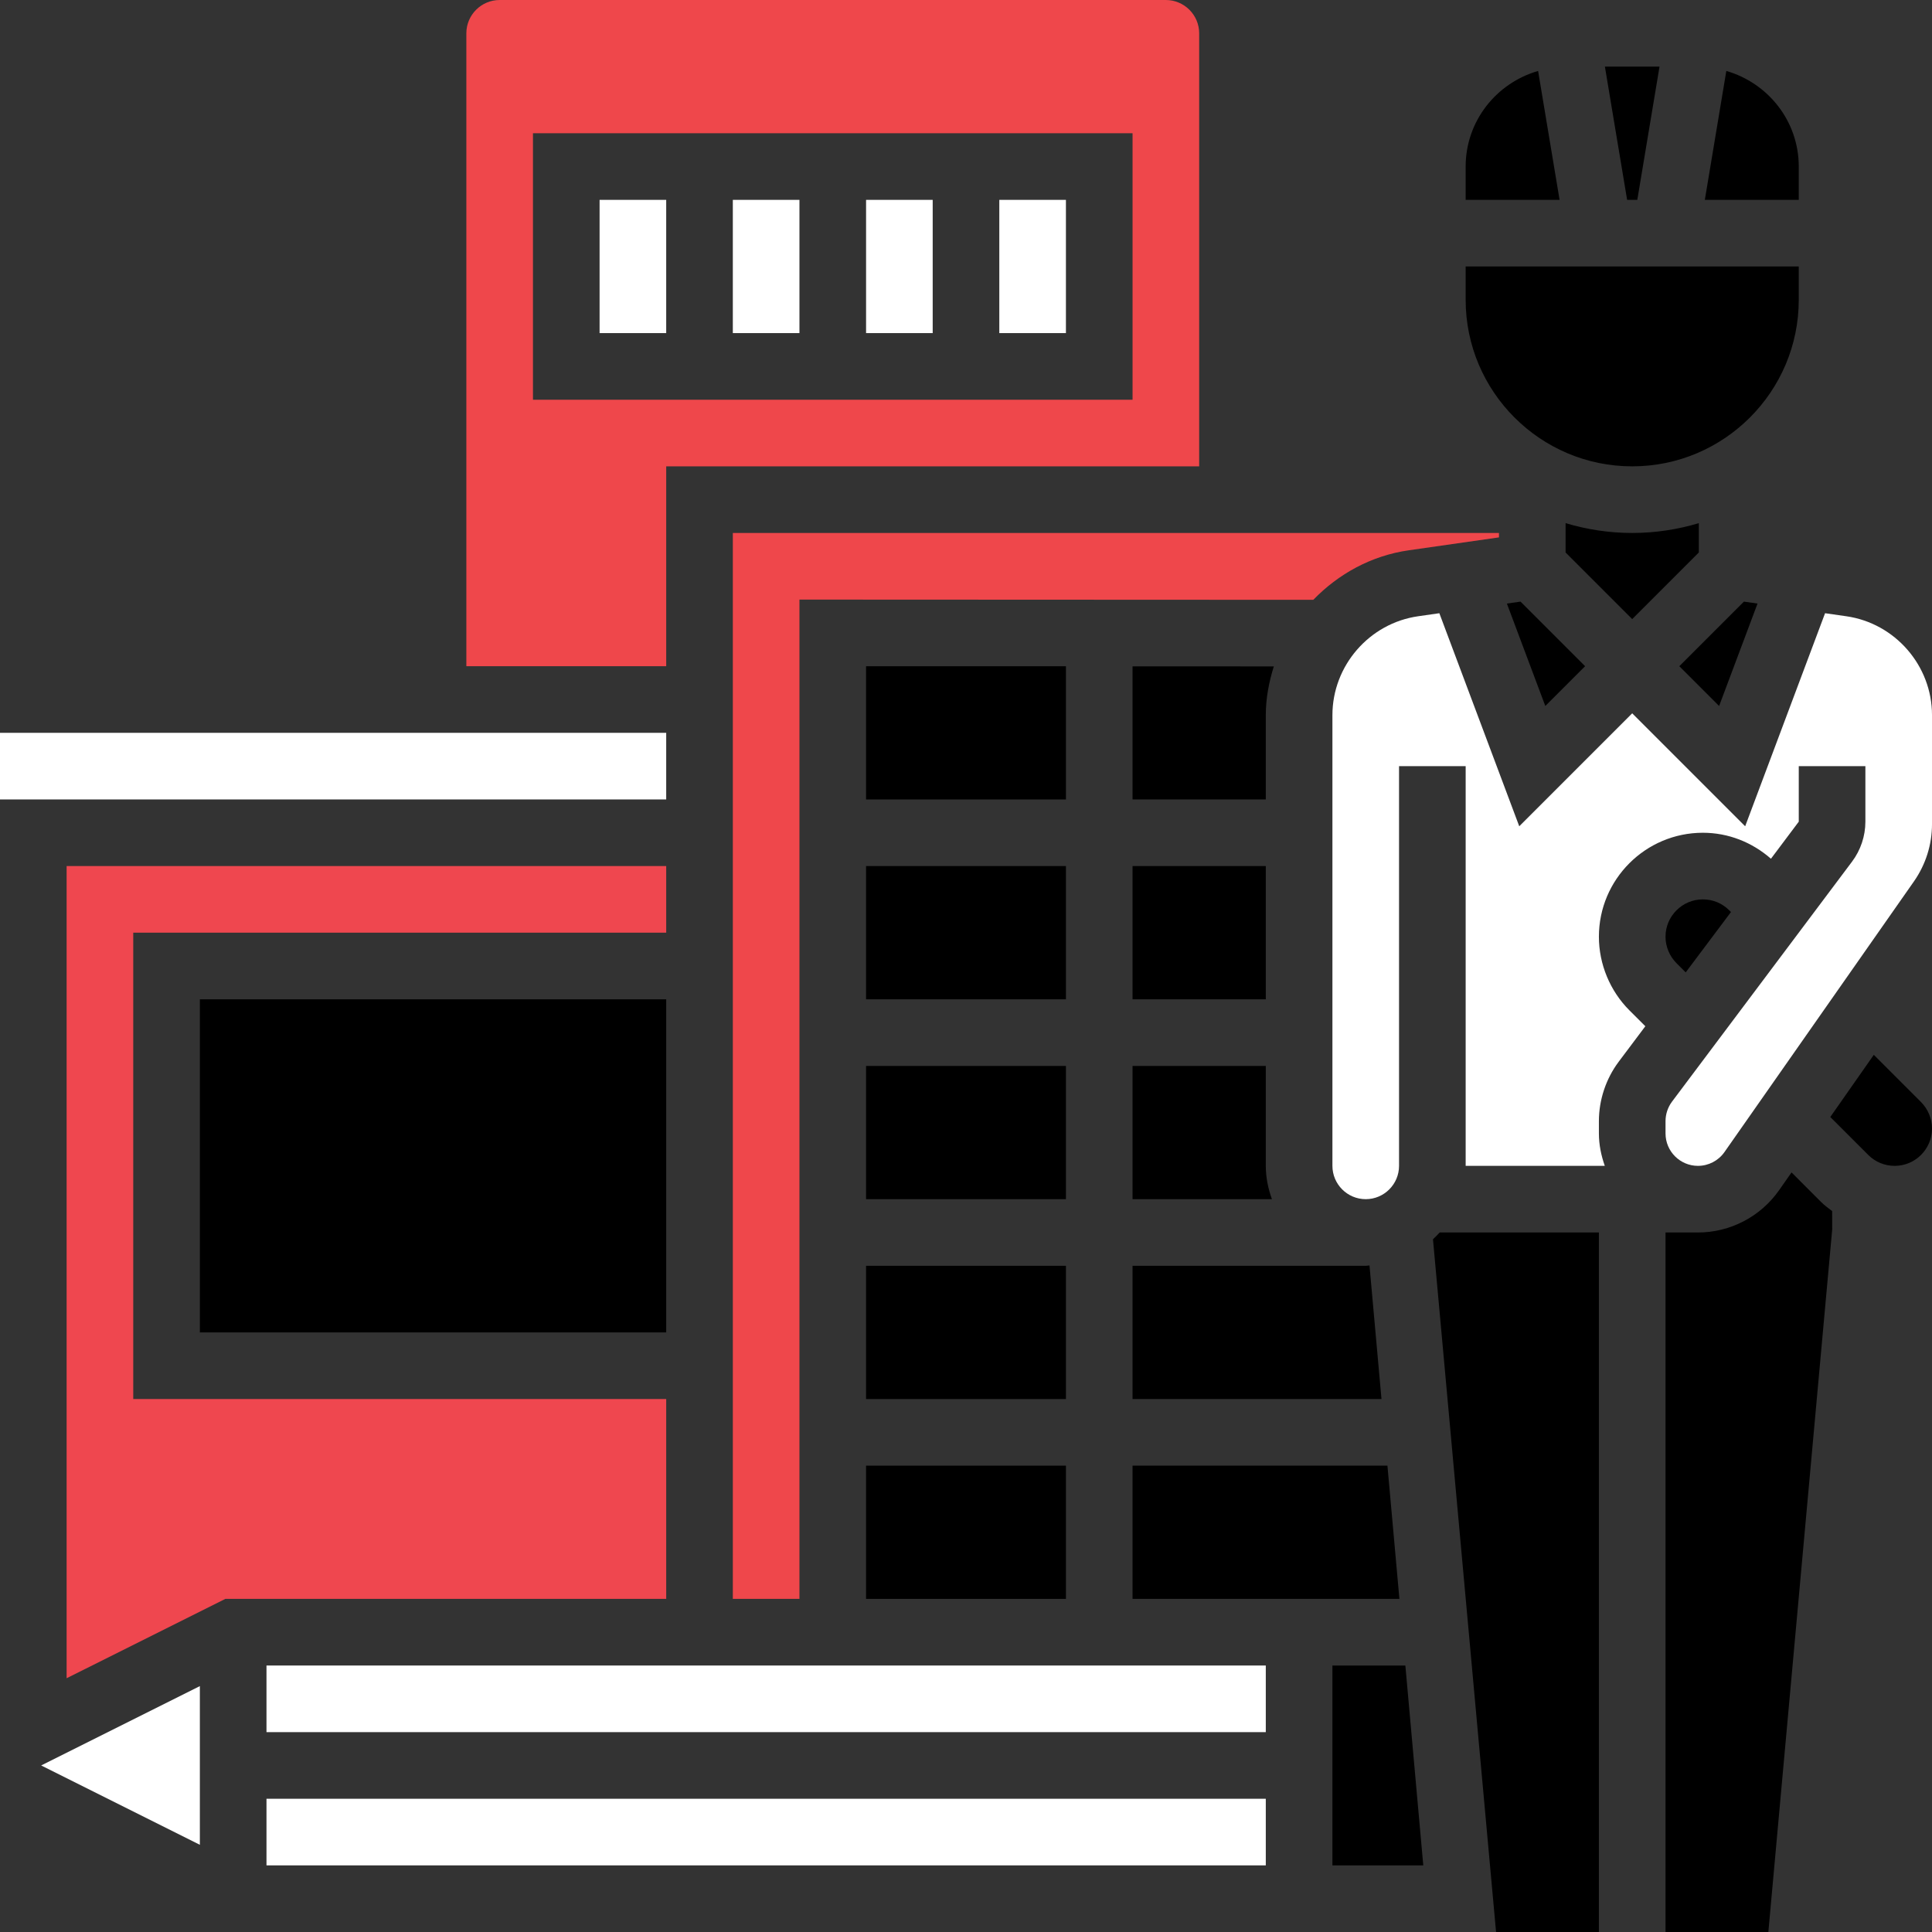 <svg width="464" height="464" xmlns="http://www.w3.org/2000/svg" xmlns:svg="http://www.w3.org/2000/svg">
 <rect width="100%" height="100%" fill="#333333" stroke="none"/>
 <g class="layer">
  <title>Layer 1</title>
  <path d="m272,288l33.473,0c-0.898,-2.512 -1.473,-5.184 -1.473,-8l0,-24l-32,0l0,32zm0,0" id="svg_1"/>
  <path d="m360,129.062l0,-1.062l-184,0l0,256l16,0l0,-240l123.414,0.055c6,-6.207 13.914,-10.605 22.93,-11.895l21.656,-3.098zm0,0" fill="#ef474b" id="svg_2"/>
  <path d="m304,171.754c0,-4.066 0.762,-7.969 1.93,-11.707l-33.93,-0.016l0,31.969l32,0l0,-20.246zm0,0" id="svg_3"/>
  <path d="m272,384l64.09,0l-2.875,-32l-61.215,0l0,32zm0,0" id="svg_4"/>
  <path d="m272,208l32,0l0,32l-32,0l0,-32zm0,0" id="svg_5"/>
  <path d="m208,160.008l48,0l0,31.992l-48,0l0,-31.992zm0,0" id="svg_6"/>
  <path d="m208,256l48,0l0,32l-48,0l0,-32zm0,0" id="svg_7"/>
  <path d="m208,352l48,0l0,32l-48,0l0,-32zm0,0" id="svg_8"/>
  <path d="m208,304l48,0l0,32l-48,0l0,-32zm0,0" id="svg_9"/>
  <path d="m208,208l48,0l0,32l-48,0l0,-32zm0,0" id="svg_10"/>
  <path d="m392,112c22.055,0 40,-17.945 40,-40l0,-8l-80,0l0,8c0,22.055 17.945,40 40,40zm0,0" id="svg_11"/>
  <path d="m328,304l-56,0l0,32l59.785,0l-2.883,-32.09c-0.301,0.012 -0.59,0.09 -0.902,0.09zm0,0" id="svg_12"/>
  <path d="m393.223,48l5.336,-32l-13.117,0l5.336,32l2.445,0zm0,0" id="svg_13"/>
  <path d="m432,40c0,-10.93 -7.383,-20.07 -17.398,-22.961l-5.16,30.961l22.559,0l0,-8zm0,0" id="svg_14"/>
  <path d="m369.398,17.039c-10.016,2.891 -17.398,12.031 -17.398,22.961l0,8l22.559,0l-5.16,-30.961zm0,0" id="svg_15"/>
  <path d="m422.098,144.953l-3.273,-0.465l-15.512,15.512l9.559,9.551l9.227,-24.598zm0,0" id="svg_16"/>
  <path d="m361.902,144.953l9.227,24.598l9.559,-9.551l-15.512,-15.512l-3.273,0.465zm0,0" id="svg_17"/>
  <path d="m408,132.688l0,-7.047c-5.07,1.52 -10.441,2.359 -16,2.359s-10.93,-0.84 -16,-2.359l0,7.047l16,16l16,-16zm0,0" id="svg_18"/>
  <path d="m64,400l240,0l0,16l-240,0l0,-16zm0,0" fill="#ffffff" id="svg_19" transform="matrix(1 0 0 1 0 0)"/>
  <path d="m64,432l240,0l0,16l-240,0l0,-16zm0,0" fill="#ffffff" id="svg_20" transform="matrix(1 0 0 1 0 0)"/>
  <path d="m320,400l0,48l21.824,0l-4.305,-48l-17.52,0zm0,0" id="svg_21"/>
  <path d="m48,240l112,0l0,80l-112,0l0,-80zm0,0" id="svg_22"/>
  <path d="m344.152,297.633l15.152,166.367l24.695,0l0,-168l-38.238,0c-0.523,0.566 -1.051,1.113 -1.609,1.633zm0,0" id="svg_23"/>
  <path d="m443.398,148l-5.078,-0.727l-19.191,51.168l-27.129,-27.129l-27.129,27.129l-19.191,-51.168l-5.07,0.727c-11.754,1.672 -20.609,11.879 -20.609,23.754l0,108.246c0,4.414 3.594,8 8,8s8,-3.586 8,-8l0,-96l16,0l0,96l33.414,0c-0.855,-2.449 -1.414,-5.039 -1.414,-7.785l0,-2.957c0,-5.105 1.688,-10.168 4.754,-14.266l6.398,-8.527l-3.84,-3.832c-4.648,-4.656 -7.312,-11.09 -7.312,-17.664c0,-13.77 11.199,-24.969 24.969,-24.969c6.102,0 11.809,2.266 16.352,6.238l6.68,-8.902l0,-13.336l16,0l0,13.336c0,3.441 -1.137,6.848 -3.207,9.602l-43.242,57.648c-1,1.344 -1.551,3 -1.551,4.672l0,2.957c0,4.289 3.496,7.785 7.785,7.785c2.535,0 4.918,-1.238 6.375,-3.32l45.504,-65c2.832,-4.062 4.336,-8.824 4.336,-13.77l0,-26.168c0,-11.863 -8.855,-22.07 -20.602,-23.742zm0,0" fill="#ffffff" id="svg_24" transform="matrix(1 0 0 1 0 0)"/>
  <path d="m160,336l-128,0l0,-112l128,0l0,-16l-144,0l0,195.055l38.113,-19.055l105.887,0l0,-48zm0,0" fill="#ef474f" id="svg_25" transform="matrix(1 0 0 1 0 0)"/>
  <path d="m450.023,253.336l-10.449,14.93l9.113,9.109c1.695,1.695 3.945,2.625 6.344,2.625c4.945,0 8.969,-4.023 8.969,-8.969c0,-2.359 -0.961,-4.672 -2.625,-6.344l-11.352,-11.352zm0,0" id="svg_26"/>
  <path d="m437.375,288.688l-7.109,-7.113l-2.992,4.281c-4.457,6.344 -11.738,10.145 -19.488,10.145l-7.785,0l0,168l24.695,0l15.336,-168.727l-0.016,-4.418c-0.902,-0.688 -1.824,-1.352 -2.641,-2.168zm0,0" id="svg_27"/>
  <path d="m208,48l16,0l0,32l-16,0l0,-32zm0,0" fill="#ffffff" id="svg_28" transform="matrix(1 0 0 1 0 0)"/>
  <path d="m48,443.055l0,-38.109l-38.113,19.055l38.113,19.055zm0,0" fill="#ffffff" id="svg_29" transform="matrix(1 0 0 1 0 0)"/>
  <path d="m240,48l16,0l0,32l-16,0l0,-32zm0,0" fill="#ffffff" id="svg_30"/>
  <path d="m176,48l16,0l0,32l-16,0l0,-32zm0,0" fill="#ffffff" id="svg_31" transform="matrix(1 0 0 1 0 0)"/>
  <path d="m404.848,233.535l10.871,-14.496l-0.414,-0.414c-1.688,-1.695 -3.938,-2.625 -6.336,-2.625c-4.945,0 -8.969,4.023 -8.969,8.969c0,2.359 0.961,4.672 2.625,6.344l2.223,2.223zm0,0" id="svg_32"/>
  <path d="m144,48l16,0l0,32l-16,0l0,-32zm0,0" fill="#ffffff" id="svg_33" transform="matrix(1 0 0 1 0 0)"/>
  <path d="m0,176l160,0l0,16l-160,0l0,-16zm0,0" fill="#ffffff" id="svg_34" transform="matrix(1 0 0 1 0 0)"/>
  <path d="m160,112l128,0l0,-104c0,-4.414 -3.594,-8 -8,-8l-160,0c-4.406,0 -8,3.586 -8,8l0,152l48,0l0,-48zm-32,-80l144,0l0,64l-144,0l0,-64zm0,0" fill="#ef474b" id="svg_35" transform="matrix(1 0 0 1 0 0)"/>
 </g>
</svg>